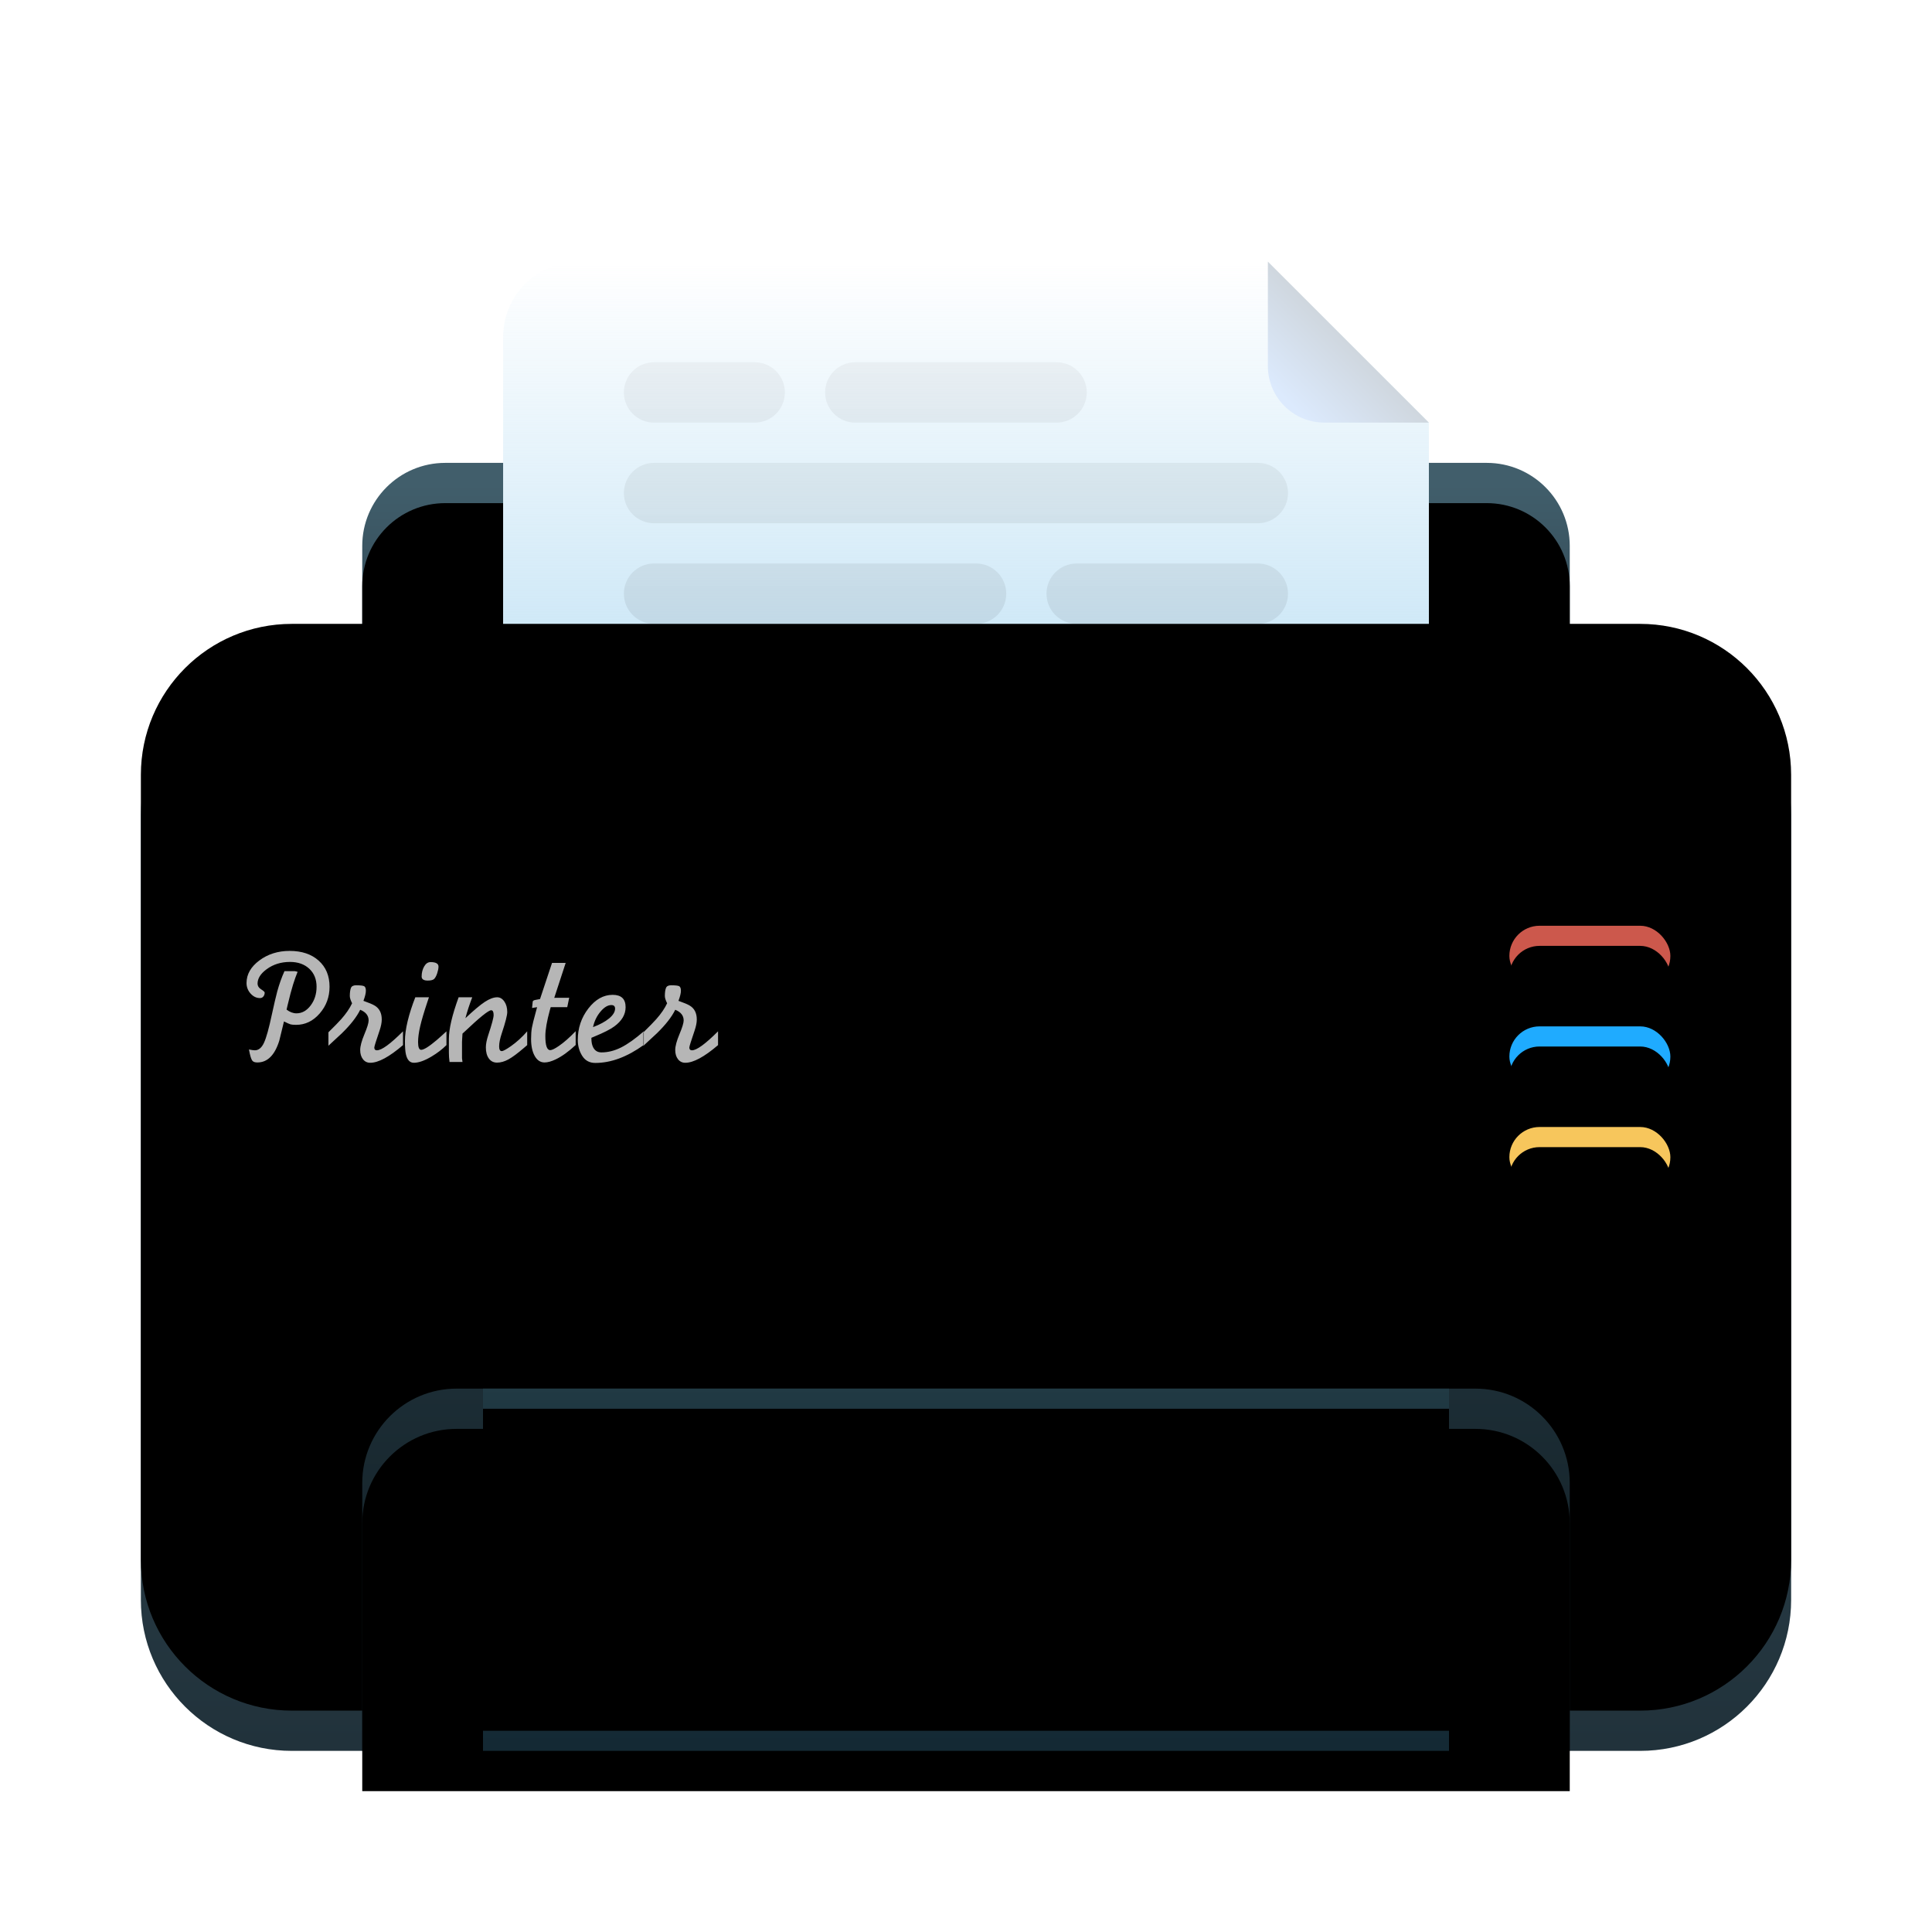 <?xml version="1.0" encoding="UTF-8"?>
<svg width="96px" height="96px" viewBox="0 0 96 96" version="1.1" xmlns="http://www.w3.org/2000/svg" xmlns:xlink="http://www.w3.org/1999/xlink">
    <title>apps/96/dde-printer</title>
    <defs>
        <filter x="-8.5%" y="-6.8%" width="117.1%" height="118.9%" filterUnits="objectBoundingBox" id="filter-1">
            <feOffset dx="0" dy="2" in="SourceAlpha" result="shadowOffsetOuter1"></feOffset>
            <feGaussianBlur stdDeviation="2" in="shadowOffsetOuter1" result="shadowBlurOuter1"></feGaussianBlur>
            <feColorMatrix values="0 0 0 0 0   0 0 0 0 0   0 0 0 0 0  0 0 0 0.2 0" type="matrix" in="shadowBlurOuter1" result="shadowMatrixOuter1"></feColorMatrix>
            <feMerge>
                <feMergeNode in="shadowMatrixOuter1"></feMergeNode>
                <feMergeNode in="SourceGraphic"></feMergeNode>
            </feMerge>
        </filter>
        <linearGradient x1="50%" y1="7.227%" x2="50%" y2="60.079%" id="linearGradient-2">
            <stop stop-color="#415E6B" offset="0%"></stop>
            <stop stop-color="#314956" offset="100%"></stop>
        </linearGradient>
        <path d="M15.125,10 L66.875,10 C69.153,10 71,11.847 71,14.125 L71,23.125 C71,24.161 70.161,25 69.125,25 L12.875,25 C11.839,25 11,24.161 11,23.125 L11,14.125 C11,11.847 12.847,10 15.125,10 Z" id="path-3"></path>
        <filter x="-1.7%" y="-6.7%" width="103.3%" height="113.3%" filterUnits="objectBoundingBox" id="filter-4">
            <feOffset dx="0" dy="2" in="SourceAlpha" result="shadowOffsetInner1"></feOffset>
            <feComposite in="shadowOffsetInner1" in2="SourceAlpha" operator="arithmetic" k2="-1" k3="1" result="shadowInnerInner1"></feComposite>
            <feColorMatrix values="0 0 0 0 1   0 0 0 0 1   0 0 0 0 1  0 0 0 0.099 0" type="matrix" in="shadowInnerInner1"></feColorMatrix>
        </filter>
        <linearGradient x1="50%" y1="1.396%" x2="50%" y2="100%" id="linearGradient-5">
            <stop stop-color="#FFFFFF" offset="0%"></stop>
            <stop stop-color="#FFFFFF" offset="100%"></stop>
        </linearGradient>
        <linearGradient x1="3.067%" y1="-62.318%" x2="3.067%" y2="100%" id="linearGradient-6">
            <stop stop-color="#AAD7F1" offset="0%"></stop>
            <stop stop-color="#AAD7F1" stop-opacity="0" offset="100%"></stop>
        </linearGradient>
        <path d="M18,0 L64,0 L64,12 L56,20 L21.75,20 C19.679,20 18,18.321 18,16.25 L18,0 L18,0 Z" id="path-7"></path>
        <linearGradient x1="13.183%" y1="12.219%" x2="59.206%" y2="57.993%" id="linearGradient-8">
            <stop stop-color="#DCEAFD" offset="0%"></stop>
            <stop stop-color="#CCD2D7" offset="100%"></stop>
        </linearGradient>
        <linearGradient x1="50%" y1="0%" x2="50%" y2="100%" id="linearGradient-9">
            <stop stop-color="#000000" stop-opacity="0.08" offset="0%"></stop>
            <stop stop-color="#000000" stop-opacity="0.04" offset="100%"></stop>
        </linearGradient>
        <linearGradient x1="50%" y1="0%" x2="50%" y2="100%" id="linearGradient-10">
            <stop stop-color="#4C6775" offset="0%"></stop>
            <stop stop-color="#597888" offset="12.586%"></stop>
            <stop stop-color="#38505B" offset="13.329%"></stop>
            <stop stop-color="#324A56" offset="32.556%"></stop>
            <stop stop-color="#21323B" offset="100%"></stop>
        </linearGradient>
        <path d="M7.5,20 L74.5,20 C78.642,20 82,23.358 82,27.5 L82,66.5 C82,70.642 78.642,74 74.5,74 L7.5,74 C3.358,74 5.07265313e-16,70.642 0,66.5 L0,27.5 C-5.07265313e-16,23.358 3.358,20 7.5,20 Z" id="path-11"></path>
        <filter x="-1.2%" y="-1.9%" width="102.4%" height="103.7%" filterUnits="objectBoundingBox" id="filter-12">
            <feOffset dx="0" dy="-2" in="SourceAlpha" result="shadowOffsetInner1"></feOffset>
            <feComposite in="shadowOffsetInner1" in2="SourceAlpha" operator="arithmetic" k2="-1" k3="1" result="shadowInnerInner1"></feComposite>
            <feColorMatrix values="0 0 0 0 0   0 0 0 0 0   0 0 0 0 0  0 0 0 0.25 0" type="matrix" in="shadowInnerInner1"></feColorMatrix>
        </filter>
        <linearGradient x1="50%" y1="0%" x2="50%" y2="100%" id="linearGradient-13">
            <stop stop-color="#1C2D35" offset="0%"></stop>
            <stop stop-color="#101C22" offset="100%"></stop>
        </linearGradient>
        <path d="M15.688,56 L66.312,56 C68.901,56 71,58.099 71,60.688 L71,74 L71,74 L11,74 L11,60.688 C11,58.099 13.099,56 15.688,56 Z" id="path-14"></path>
        <filter x="-1.7%" y="-5.6%" width="103.3%" height="111.1%" filterUnits="objectBoundingBox" id="filter-15">
            <feOffset dx="0" dy="2" in="SourceAlpha" result="shadowOffsetInner1"></feOffset>
            <feComposite in="shadowOffsetInner1" in2="SourceAlpha" operator="arithmetic" k2="-1" k3="1" result="shadowInnerInner1"></feComposite>
            <feColorMatrix values="0 0 0 0 0   0 0 0 0 0   0 0 0 0 0  0 0 0 0.2 0" type="matrix" in="shadowInnerInner1"></feColorMatrix>
        </filter>
        <linearGradient x1="50%" y1="0%" x2="50%" y2="100%" id="linearGradient-16">
            <stop stop-color="#213A44" offset="0%"></stop>
            <stop stop-color="#162C36" offset="100%"></stop>
        </linearGradient>
        <path d="M17,56 L65,56 L65,59.875 C65,60.496 64.496,61 63.875,61 L18.125,61 C17.504,61 17,60.496 17,59.875 L17,56 L17,56 Z" id="path-17"></path>
        <filter x="-2.1%" y="-20.0%" width="104.2%" height="140.0%" filterUnits="objectBoundingBox" id="filter-18">
            <feOffset dx="0" dy="2" in="SourceAlpha" result="shadowOffsetInner1"></feOffset>
            <feComposite in="shadowOffsetInner1" in2="SourceAlpha" operator="arithmetic" k2="-1" k3="1" result="shadowInnerInner1"></feComposite>
            <feColorMatrix values="0 0 0 0 0   0 0 0 0 0   0 0 0 0 0  0 0 0 0.132 0" type="matrix" in="shadowInnerInner1" result="shadowMatrixInner1"></feColorMatrix>
            <feOffset dx="0" dy="-1" in="SourceAlpha" result="shadowOffsetInner2"></feOffset>
            <feComposite in="shadowOffsetInner2" in2="SourceAlpha" operator="arithmetic" k2="-1" k3="1" result="shadowInnerInner2"></feComposite>
            <feColorMatrix values="0 0 0 0 1   0 0 0 0 1   0 0 0 0 1  0 0 0 0.033 0" type="matrix" in="shadowInnerInner2" result="shadowMatrixInner2"></feColorMatrix>
            <feMerge>
                <feMergeNode in="shadowMatrixInner1"></feMergeNode>
                <feMergeNode in="shadowMatrixInner2"></feMergeNode>
            </feMerge>
        </filter>
        <linearGradient x1="50%" y1="0%" x2="50%" y2="100%" id="linearGradient-19">
            <stop stop-color="#172D38" offset="0%"></stop>
            <stop stop-color="#142934" offset="100%"></stop>
        </linearGradient>
        <path d="M18.125,69 L63.875,69 C64.496,69 65,69.504 65,70.125 L65,74 L65,74 L17,74 L17,70.125 C17,69.504 17.504,69 18.125,69 Z" id="path-20"></path>
        <filter x="-2.1%" y="-20.0%" width="104.2%" height="140.0%" filterUnits="objectBoundingBox" id="filter-21">
            <feOffset dx="0" dy="1" in="SourceAlpha" result="shadowOffsetInner1"></feOffset>
            <feComposite in="shadowOffsetInner1" in2="SourceAlpha" operator="arithmetic" k2="-1" k3="1" result="shadowInnerInner1"></feComposite>
            <feColorMatrix values="0 0 0 0 1   0 0 0 0 1   0 0 0 0 1  0 0 0 0.05 0" type="matrix" in="shadowInnerInner1" result="shadowMatrixInner1"></feColorMatrix>
            <feOffset dx="0" dy="-2" in="SourceAlpha" result="shadowOffsetInner2"></feOffset>
            <feComposite in="shadowOffsetInner2" in2="SourceAlpha" operator="arithmetic" k2="-1" k3="1" result="shadowInnerInner2"></feComposite>
            <feColorMatrix values="0 0 0 0 0   0 0 0 0 0   0 0 0 0 0  0 0 0 0.1 0" type="matrix" in="shadowInnerInner2" result="shadowMatrixInner2"></feColorMatrix>
            <feMerge>
                <feMergeNode in="shadowMatrixInner1"></feMergeNode>
                <feMergeNode in="shadowMatrixInner2"></feMergeNode>
            </feMerge>
        </filter>
        <rect id="path-22" x="0" y="0" width="8" height="3" rx="1.5"></rect>
        <filter x="-25.0%" y="-33.3%" width="150.0%" height="233.3%" filterUnits="objectBoundingBox" id="filter-23">
            <feOffset dx="0" dy="1" in="SourceAlpha" result="shadowOffsetOuter1"></feOffset>
            <feGaussianBlur stdDeviation="0.5" in="shadowOffsetOuter1" result="shadowBlurOuter1"></feGaussianBlur>
            <feColorMatrix values="0 0 0 0 0   0 0 0 0 0   0 0 0 0 0  0 0 0 0.18 0" type="matrix" in="shadowBlurOuter1"></feColorMatrix>
        </filter>
        <filter x="-18.8%" y="-16.7%" width="137.5%" height="200.0%" filterUnits="objectBoundingBox" id="filter-24">
            <feOffset dx="0" dy="1" in="SourceAlpha" result="shadowOffsetInner1"></feOffset>
            <feComposite in="shadowOffsetInner1" in2="SourceAlpha" operator="arithmetic" k2="-1" k3="1" result="shadowInnerInner1"></feComposite>
            <feColorMatrix values="0 0 0 0 1   0 0 0 0 1   0 0 0 0 1  0 0 0 0.15 0" type="matrix" in="shadowInnerInner1"></feColorMatrix>
        </filter>
        <rect id="path-25" x="0" y="5" width="8" height="3" rx="1.5"></rect>
        <filter x="-25.0%" y="-33.3%" width="150.0%" height="233.3%" filterUnits="objectBoundingBox" id="filter-26">
            <feOffset dx="0" dy="1" in="SourceAlpha" result="shadowOffsetOuter1"></feOffset>
            <feGaussianBlur stdDeviation="0.5" in="shadowOffsetOuter1" result="shadowBlurOuter1"></feGaussianBlur>
            <feColorMatrix values="0 0 0 0 0   0 0 0 0 0   0 0 0 0 0  0 0 0 0.18 0" type="matrix" in="shadowBlurOuter1"></feColorMatrix>
        </filter>
        <filter x="-18.8%" y="-16.7%" width="137.5%" height="200.0%" filterUnits="objectBoundingBox" id="filter-27">
            <feOffset dx="0" dy="1" in="SourceAlpha" result="shadowOffsetInner1"></feOffset>
            <feComposite in="shadowOffsetInner1" in2="SourceAlpha" operator="arithmetic" k2="-1" k3="1" result="shadowInnerInner1"></feComposite>
            <feColorMatrix values="0 0 0 0 1   0 0 0 0 1   0 0 0 0 1  0 0 0 0.2 0" type="matrix" in="shadowInnerInner1"></feColorMatrix>
        </filter>
        <rect id="path-28" x="0" y="10" width="8" height="3" rx="1.5"></rect>
        <filter x="-25.0%" y="-33.3%" width="150.0%" height="233.3%" filterUnits="objectBoundingBox" id="filter-29">
            <feOffset dx="0" dy="1" in="SourceAlpha" result="shadowOffsetOuter1"></feOffset>
            <feGaussianBlur stdDeviation="0.5" in="shadowOffsetOuter1" result="shadowBlurOuter1"></feGaussianBlur>
            <feColorMatrix values="0 0 0 0 0   0 0 0 0 0   0 0 0 0 0  0 0 0 0.18 0" type="matrix" in="shadowBlurOuter1"></feColorMatrix>
        </filter>
        <filter x="-18.8%" y="-16.7%" width="137.5%" height="200.0%" filterUnits="objectBoundingBox" id="filter-30">
            <feOffset dx="0" dy="1" in="SourceAlpha" result="shadowOffsetInner1"></feOffset>
            <feComposite in="shadowOffsetInner1" in2="SourceAlpha" operator="arithmetic" k2="-1" k3="1" result="shadowInnerInner1"></feComposite>
            <feColorMatrix values="0 0 0 0 1   0 0 0 0 1   0 0 0 0 1  0 0 0 0.35 0" type="matrix" in="shadowInnerInner1"></feColorMatrix>
        </filter>
    </defs>
    <g id="apps/96/dde-printer" stroke="none" stroke-width="1" fill="none" fill-rule="evenodd">
        <g id="编组-3" filter="url(#filter-1)" transform="translate(7, 11)">
            <g id="矩形备份-2">
                <use fill="url(#linearGradient-2)" fill-rule="evenodd" xlink:href="#path-3"></use>
                <use fill="black" fill-opacity="1" filter="url(#filter-4)" xlink:href="#path-3"></use>
            </g>
            <g id="矩形备份-4" transform="translate(41, 10) scale(1, -1) translate(-41, -10)">
                <use fill="url(#linearGradient-5)" xlink:href="#path-7"></use>
                <use fill="url(#linearGradient-6)" xlink:href="#path-7"></use>
            </g>
            <path d="M56,2.812 L56,8 L56,8 L64,0 L58.812,0 C57.259,2.85336739e-16 56,1.259 56,2.812 Z" id="路径-7" fill="url(#linearGradient-8)" transform="translate(60, 4) rotate(-90) translate(-60, -4)"></path>
            <path d="M25.5,5 L50.5,5 C51.328,5 52,5.672 52,6.5 C52,7.328 51.328,8 50.5,8 L25.5,8 C24.672,8 24,7.328 24,6.5 C24,5.672 24.672,5 25.5,5 Z M25.5,10 L41.5,10 C42.328,10 43,10.672 43,11.5 C43,12.328 42.328,13 41.5,13 L25.5,13 C24.672,13 24,12.328 24,11.5 C24,10.672 24.672,10 25.5,10 Z M46.5,10 L55.5,10 C56.328,10 57,10.672 57,11.5 C57,12.328 56.328,13 55.5,13 L46.5,13 C45.672,13 45,12.328 45,11.5 C45,10.672 45.672,10 46.5,10 Z M25.5,15 L55.5,15 C56.328,15 57,15.672 57,16.5 C57,17.328 56.328,18 55.5,18 L25.5,18 C24.672,18 24,17.328 24,16.5 C24,15.672 24.672,15 25.5,15 Z M25.5,20 L30.5,20 C31.328,20 32,20.672 32,21.5 C32,22.328 31.328,23 30.5,23 L25.5,23 C24.672,23 24,22.328 24,21.5 C24,20.672 24.672,20 25.5,20 Z M35.5,20 L45.5,20 C46.328,20 47,20.672 47,21.5 C47,22.328 46.328,23 45.5,23 L35.5,23 C34.672,23 34,22.328 34,21.5 C34,20.672 34.672,20 35.5,20 Z" id="形状结合" fill="url(#linearGradient-9)" transform="translate(40.5, 14) scale(1, -1) translate(-40.5, -14)"></path>
            <g id="矩形备份">
                <use fill="url(#linearGradient-10)" fill-rule="evenodd" xlink:href="#path-11"></use>
                <use fill="black" fill-opacity="1" filter="url(#filter-12)" xlink:href="#path-11"></use>
            </g>
            <path d="M7.288,36.957 L7.24,37.167 C7.401,37.29 7.565,37.352 7.731,37.352 C8.005,37.352 8.24,37.222 8.436,36.961 C8.632,36.701 8.73,36.39 8.73,36.031 C8.73,35.66 8.61,35.362 8.368,35.136 C8.126,34.911 7.807,34.798 7.409,34.798 C6.963,34.798 6.577,34.919 6.249,35.16 C5.948,35.381 5.798,35.62 5.798,35.877 C5.798,35.99 5.857,36.084 5.975,36.159 C6.093,36.235 6.152,36.288 6.152,36.321 C6.152,36.396 6.131,36.46 6.088,36.514 C6.045,36.568 5.989,36.594 5.919,36.594 C5.741,36.594 5.586,36.519 5.451,36.369 C5.317,36.219 5.25,36.044 5.25,35.845 C5.25,35.416 5.462,35.042 5.886,34.725 C6.311,34.408 6.813,34.25 7.393,34.25 C7.995,34.25 8.475,34.411 8.835,34.733 C9.195,35.056 9.375,35.488 9.375,36.031 C9.375,36.541 9.211,36.984 8.884,37.36 C8.556,37.736 8.167,37.924 7.715,37.924 C7.586,37.924 7.494,37.916 7.437,37.9 C7.381,37.884 7.272,37.835 7.111,37.755 C7.031,38.077 6.953,38.396 6.877,38.713 C6.652,39.433 6.289,39.793 5.79,39.793 C5.672,39.793 5.59,39.766 5.544,39.712 C5.498,39.659 5.454,39.538 5.411,39.35 L5.371,39.148 C5.505,39.175 5.602,39.189 5.661,39.189 C5.849,39.189 6.001,39.065 6.116,38.817 C6.232,38.569 6.362,38.102 6.507,37.417 C6.62,36.899 6.708,36.519 6.773,36.276 C6.875,35.904 6.996,35.564 7.135,35.257 L7.659,35.257 C7.713,35.273 7.756,35.284 7.788,35.289 C7.713,35.472 7.637,35.683 7.562,35.922 C7.487,36.161 7.396,36.506 7.288,36.957 Z M9.319,38.963 L9.319,38.294 C9.619,37.999 9.832,37.781 9.955,37.642 C10.197,37.368 10.377,37.105 10.495,36.852 C10.42,36.702 10.382,36.581 10.382,36.49 C10.382,36.323 10.4,36.193 10.434,36.099 C10.469,36.005 10.554,35.958 10.688,35.958 C10.908,35.958 11.045,35.974 11.099,36.006 C11.153,36.039 11.18,36.114 11.18,36.232 C11.18,36.35 11.139,36.517 11.059,36.731 C11.333,36.828 11.518,36.906 11.615,36.965 C11.851,37.105 11.969,37.336 11.969,37.658 C11.969,37.814 11.932,38.002 11.856,38.222 C11.685,38.721 11.599,38.998 11.599,39.052 C11.599,39.143 11.642,39.189 11.728,39.189 C11.964,39.189 12.396,38.875 13.025,38.246 L13.025,38.931 C12.343,39.516 11.8,39.809 11.397,39.809 C11.247,39.809 11.126,39.75 11.035,39.632 C10.943,39.514 10.898,39.361 10.898,39.173 C10.898,38.985 10.968,38.724 11.107,38.391 C11.247,38.058 11.317,37.83 11.317,37.706 C11.317,37.465 11.177,37.287 10.898,37.175 C10.726,37.529 10.422,37.918 9.987,38.343 C9.842,38.482 9.619,38.689 9.319,38.963 Z M15.184,38.246 L15.184,38.931 C14.974,39.14 14.725,39.331 14.435,39.503 C14.091,39.707 13.801,39.809 13.564,39.809 C13.366,39.809 13.234,39.669 13.17,39.39 C13.137,39.25 13.121,39.03 13.121,38.729 C13.121,38.439 13.167,38.106 13.258,37.73 C13.35,37.354 13.476,36.962 13.637,36.554 L14.314,36.554 L14.233,36.796 C14.067,37.295 13.948,37.696 13.879,37.996 C13.809,38.297 13.774,38.558 13.774,38.778 C13.774,39.036 13.825,39.165 13.927,39.165 C14.061,39.165 14.319,39.003 14.7,38.681 C14.862,38.542 15.023,38.396 15.184,38.246 Z M14.394,34.806 C14.657,34.806 14.789,34.881 14.789,35.031 C14.789,35.117 14.768,35.226 14.725,35.358 C14.682,35.489 14.632,35.583 14.576,35.64 C14.519,35.696 14.413,35.724 14.257,35.724 C14.053,35.724 13.951,35.657 13.951,35.523 C13.951,35.335 13.993,35.168 14.076,35.023 C14.159,34.878 14.265,34.806 14.394,34.806 Z M15.789,36.554 L16.465,36.554 C16.39,36.753 16.327,36.93 16.276,37.086 C16.224,37.242 16.175,37.411 16.126,37.594 C16.535,37.207 16.856,36.937 17.089,36.784 C17.323,36.631 17.528,36.554 17.706,36.554 C17.845,36.554 17.963,36.624 18.06,36.764 C18.157,36.903 18.205,37.078 18.205,37.287 C18.205,37.448 18.114,37.803 17.931,38.351 C17.845,38.609 17.802,38.823 17.802,38.995 C17.802,39.151 17.845,39.229 17.931,39.229 C18.001,39.229 18.151,39.148 18.382,38.987 C18.672,38.783 18.944,38.536 19.196,38.246 L19.196,38.931 L19.027,39.076 C18.715,39.344 18.462,39.532 18.266,39.64 C18.069,39.747 17.88,39.801 17.698,39.801 C17.526,39.801 17.39,39.733 17.291,39.596 C17.191,39.459 17.142,39.275 17.142,39.044 C17.142,38.877 17.182,38.673 17.262,38.431 C17.44,37.894 17.528,37.564 17.528,37.44 C17.528,37.279 17.488,37.199 17.407,37.199 C17.273,37.199 16.827,37.559 16.07,38.278 L15.981,38.359 C15.976,38.445 15.971,38.529 15.965,38.613 C15.96,38.696 15.957,38.751 15.957,38.778 L15.957,39.583 L15.981,39.769 L15.337,39.769 C15.315,39.602 15.305,39.449 15.305,39.31 L15.305,38.617 C15.305,38.128 15.466,37.44 15.789,36.554 Z M19.833,36.643 L20.43,34.846 L21.108,34.847 L20.541,36.581 L21.283,36.578 L21.186,37.046 L20.364,37.046 L20.324,37.184 C20.249,37.46 20.192,37.705 20.155,37.918 C20.117,38.132 20.098,38.32 20.098,38.483 C20.098,38.948 20.179,39.181 20.34,39.181 C20.426,39.181 20.571,39.11 20.775,38.969 C21.028,38.796 21.304,38.552 21.605,38.238 L21.605,38.926 C21.25,39.256 20.92,39.493 20.614,39.639 C20.399,39.742 20.214,39.793 20.058,39.793 C19.854,39.793 19.692,39.686 19.571,39.473 C19.45,39.259 19.389,38.977 19.389,38.626 C19.389,38.404 19.403,38.218 19.43,38.067 C19.457,37.915 19.521,37.656 19.623,37.289 L19.688,37.046 L19.438,37.086 L19.47,36.774 C19.475,36.733 19.514,36.705 19.587,36.689 C19.659,36.674 19.741,36.658 19.833,36.643 Z M24.989,38.246 L24.989,38.923 C24.162,39.519 23.359,39.817 22.58,39.817 C22.295,39.817 22.079,39.7 21.931,39.467 C21.784,39.233 21.71,38.969 21.71,38.673 C21.71,38.088 21.884,37.568 22.233,37.114 C22.583,36.66 22.985,36.433 23.442,36.433 C23.872,36.433 24.086,36.637 24.086,37.046 C24.086,37.411 23.898,37.73 23.522,38.004 C23.324,38.149 23.001,38.313 22.556,38.496 L22.386,38.568 L22.386,38.601 C22.386,38.783 22.416,38.931 22.475,39.044 C22.561,39.21 22.698,39.293 22.886,39.293 C23.208,39.293 23.533,39.212 23.861,39.048 C24.188,38.884 24.564,38.617 24.989,38.246 Z M22.467,38.037 C22.8,37.913 23.066,37.769 23.265,37.606 C23.463,37.442 23.563,37.279 23.563,37.118 C23.563,37 23.501,36.941 23.377,36.941 C23.2,36.941 23.02,37.05 22.838,37.267 C22.655,37.485 22.531,37.741 22.467,38.037 Z M24.973,38.963 L24.973,38.294 C25.273,37.999 25.486,37.781 25.609,37.642 C25.851,37.368 26.031,37.105 26.149,36.852 C26.074,36.702 26.036,36.581 26.036,36.49 C26.036,36.323 26.054,36.193 26.089,36.099 C26.123,36.005 26.208,35.958 26.342,35.958 C26.563,35.958 26.699,35.974 26.753,36.006 C26.807,36.039 26.834,36.114 26.834,36.232 C26.834,36.35 26.793,36.517 26.713,36.731 C26.987,36.828 27.172,36.906 27.269,36.965 C27.505,37.105 27.623,37.336 27.623,37.658 C27.623,37.814 27.586,38.002 27.51,38.222 C27.339,38.721 27.253,38.998 27.253,39.052 C27.253,39.143 27.296,39.189 27.382,39.189 C27.618,39.189 28.05,38.875 28.679,38.246 L28.679,38.931 C27.997,39.516 27.454,39.809 27.051,39.809 C26.901,39.809 26.78,39.75 26.689,39.632 C26.597,39.514 26.552,39.361 26.552,39.173 C26.552,38.985 26.622,38.724 26.761,38.391 C26.901,38.058 26.971,37.83 26.971,37.706 C26.971,37.465 26.831,37.287 26.552,37.175 C26.38,37.529 26.076,37.918 25.641,38.343 C25.496,38.482 25.273,38.689 24.973,38.963 Z" id="Printer" fill="#B6B6B6"></path>
            <g id="矩形">
                <use fill="url(#linearGradient-13)" fill-rule="evenodd" xlink:href="#path-14"></use>
                <use fill="black" fill-opacity="1" filter="url(#filter-15)" xlink:href="#path-14"></use>
            </g>
            <g id="矩形">
                <use fill="url(#linearGradient-16)" fill-rule="evenodd" xlink:href="#path-17"></use>
                <use fill="black" fill-opacity="1" filter="url(#filter-18)" xlink:href="#path-17"></use>
            </g>
            <g id="矩形备份-4">
                <use fill="url(#linearGradient-19)" fill-rule="evenodd" xlink:href="#path-20"></use>
                <use fill="black" fill-opacity="1" filter="url(#filter-21)" xlink:href="#path-20"></use>
            </g>
            <g id="编组-2" transform="translate(68, 33)">
                <g id="矩形">
                    <use fill="black" fill-opacity="1" filter="url(#filter-23)" xlink:href="#path-22"></use>
                    <use fill="#CC584C" fill-rule="evenodd" xlink:href="#path-22"></use>
                    <use fill="black" fill-opacity="1" filter="url(#filter-24)" xlink:href="#path-22"></use>
                </g>
                <g id="矩形备份-2">
                    <use fill="black" fill-opacity="1" filter="url(#filter-26)" xlink:href="#path-25"></use>
                    <use fill="#1FABFF" fill-rule="evenodd" xlink:href="#path-25"></use>
                    <use fill="black" fill-opacity="1" filter="url(#filter-27)" xlink:href="#path-25"></use>
                </g>
                <g id="矩形备份-3">
                    <use fill="black" fill-opacity="1" filter="url(#filter-29)" xlink:href="#path-28"></use>
                    <use fill="#F7C65C" fill-rule="evenodd" xlink:href="#path-28"></use>
                    <use fill="black" fill-opacity="1" filter="url(#filter-30)" xlink:href="#path-28"></use>
                </g>
            </g>
        </g>
        <g id="Guide/96" transform="translate(3, 3)"></g>
    </g>
</svg>